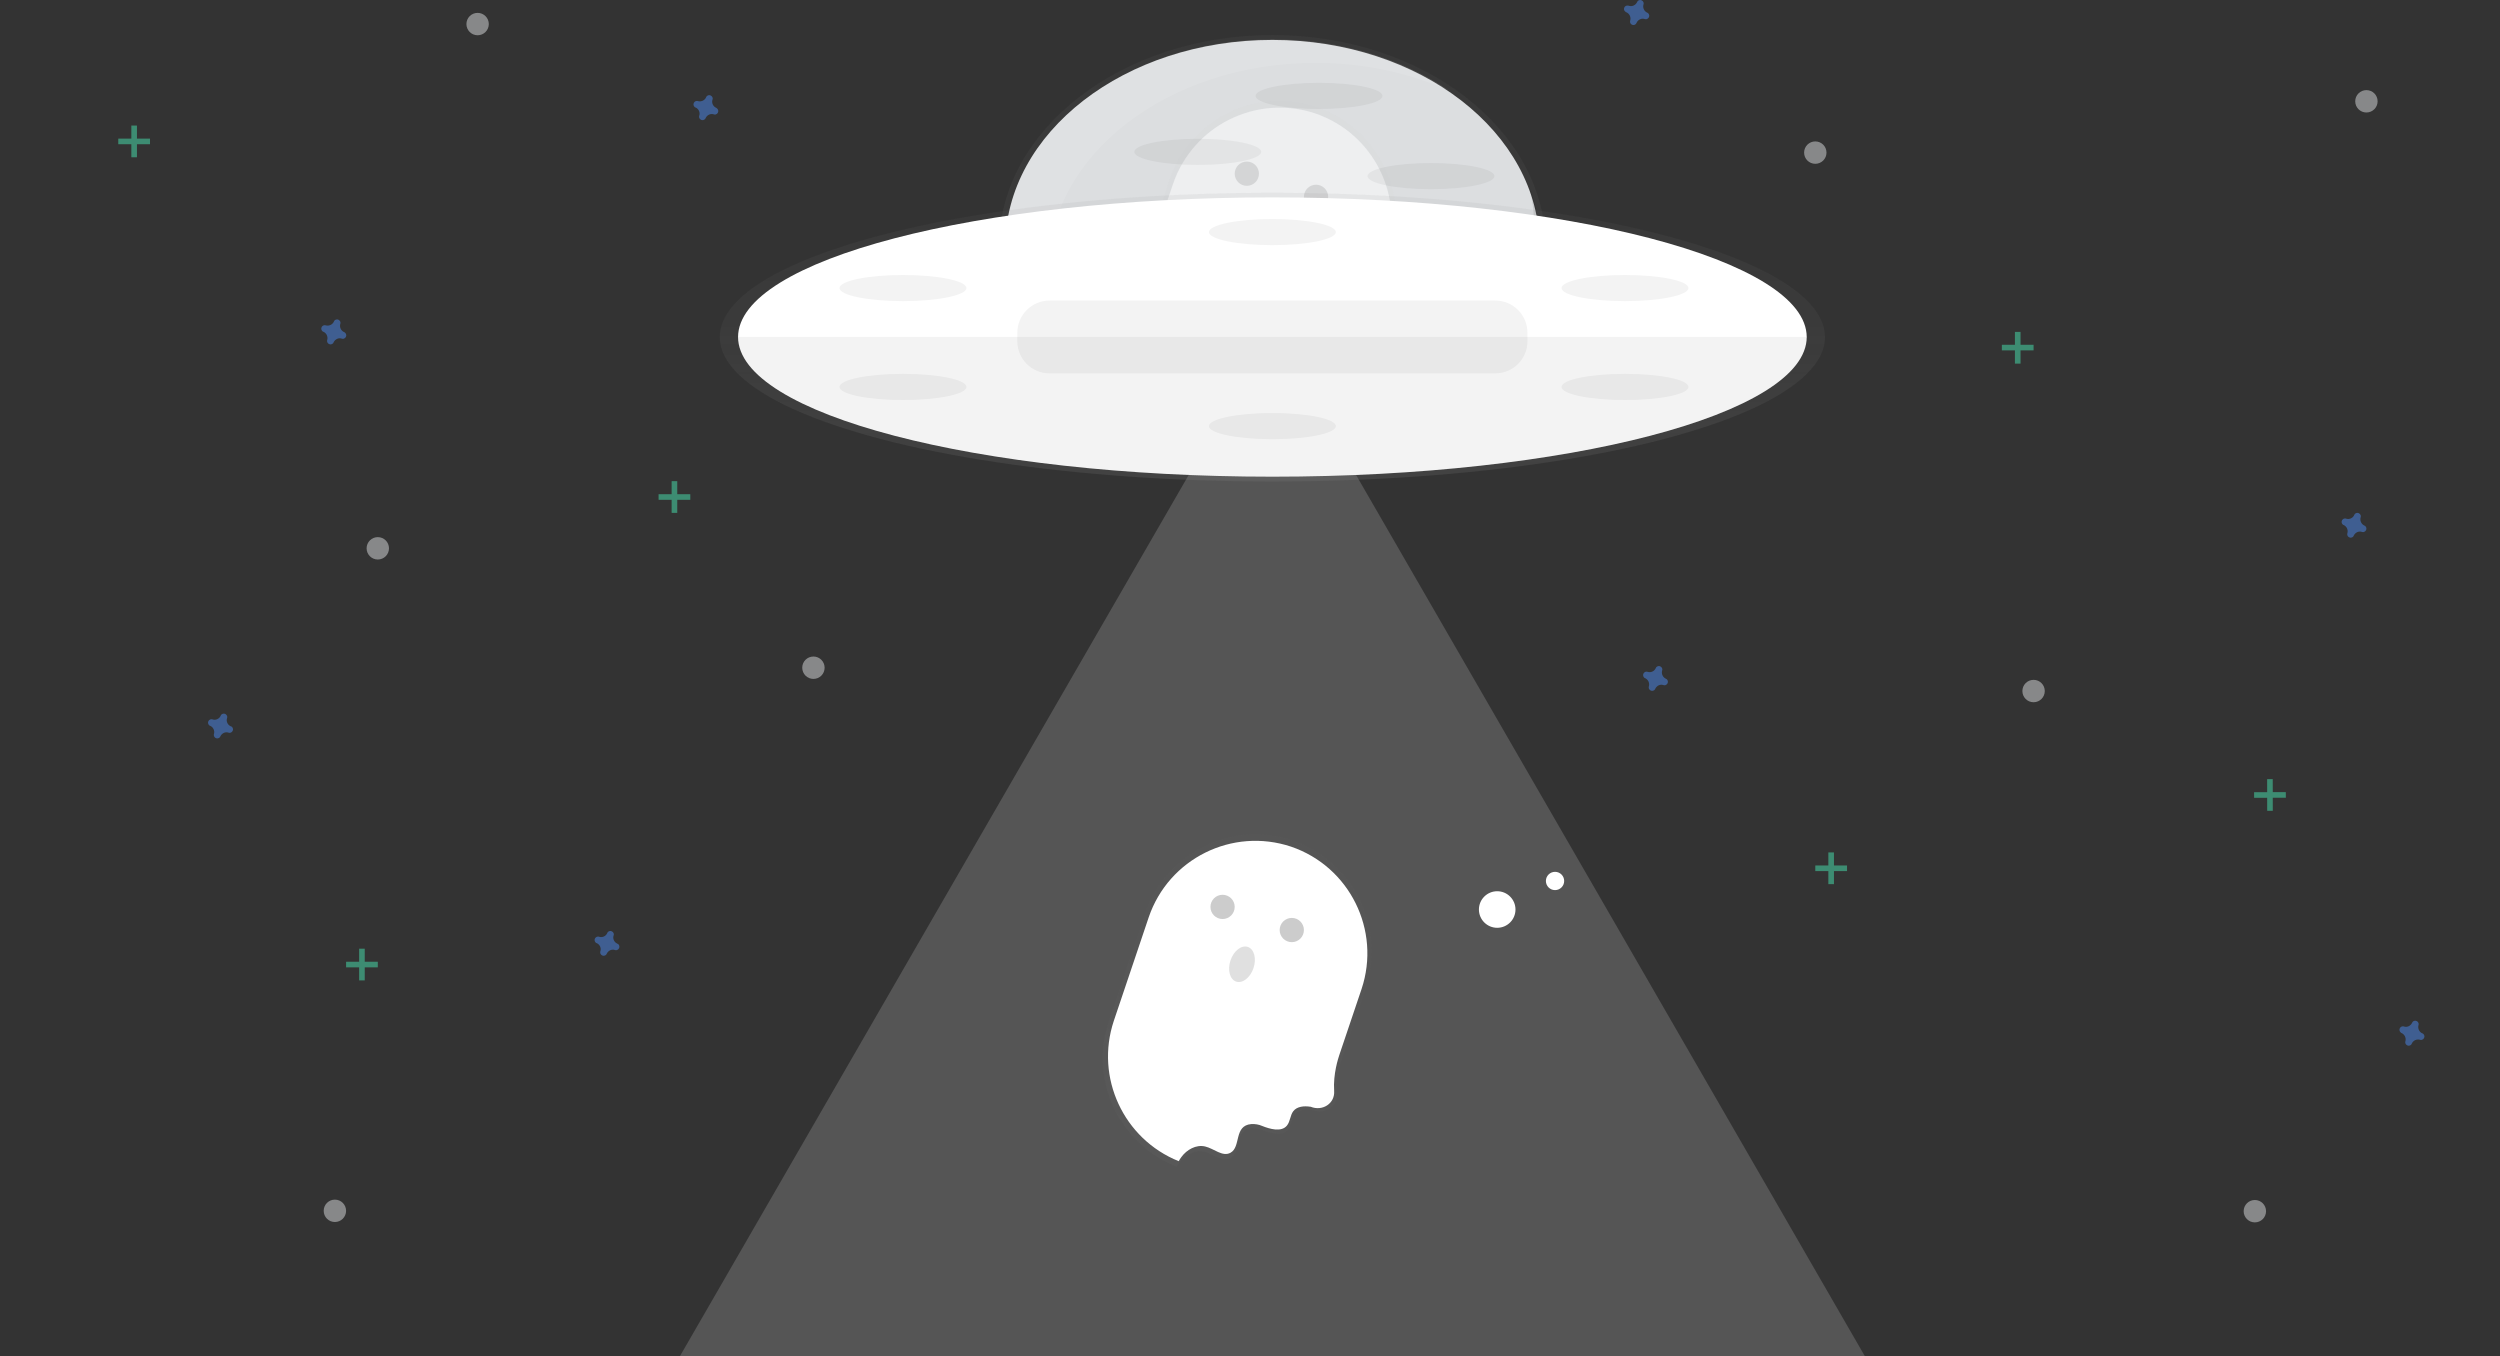 <?xml version="1.0" encoding="utf-8"?>
<!-- Generator: Adobe Illustrator 24.0.3, SVG Export Plug-In . SVG Version: 6.00 Build 0)  -->
<svg version="1.1" id="f698cf57-4f6b-4529-a39c-70592e247574"
	 xmlns="http://www.w3.org/2000/svg" xmlns:xlink="http://www.w3.org/1999/xlink" x="0px" y="0px" viewBox="0 0 1340 726.8"
	 style="enable-background:new 0 0 1340 726.8;" xml:space="preserve">
<rect x="0" y="0" width="1340" height="726.8" fill="#333333" stroke="none"/>
<style type="text/css">
	.st0{opacity:0.8;}
	.st1{fill:url(#SVGID_1_);}
	.st2{fill:#DCDEE0;}
	.st3{opacity:0.1;fill:#FFFFFF;enable-background:new    ;}
	.st4{opacity:0.2;fill:#DCDEE0;enable-background:new    ;}
	.st5{opacity:0.3;}
	.st6{fill:url(#SVGID_2_);}
	.st7{fill:#FFFFFF;}
	.st8{opacity:0.2;enable-background:new    ;}
	.st9{fill:#E0E0E0;}
	.st10{opacity:0.5;}
	.st11{fill:url(#SVGID_3_);}
	.st12{opacity:0.1;enable-background:new    ;}
	.st13{fill:url(#SVGID_4_);}
	.st14{opacity:5.000000e-02;enable-background:new    ;}
	.st15{opacity:0.5;fill:#4D8AF0;enable-background:new    ;}
	.st16{fill:#47E6B1;}
	.st17{opacity:0.5;fill:#DCDEE0;enable-background:new    ;}
</style>
<title>Taken</title>
<g class="st0">
	
		<linearGradient id="SVGID_1_" gradientUnits="userSpaceOnUse" x1="682" y1="-280.2" x2="682" y2="-507.2" gradientTransform="matrix(1 0 0 1 0 526)">
		<stop  offset="0" style="stop-color:#808080;stop-opacity:0.25"/>
		<stop  offset="0.54" style="stop-color:#808080;stop-opacity:0.12"/>
		<stop  offset="1" style="stop-color:#808080;stop-opacity:0.1"/>
	</linearGradient>
	<ellipse class="st1" cx="682" cy="132.3" rx="146.5" ry="113.5"/>
</g>
<ellipse class="st2" cx="682" cy="132.3" rx="143.2" ry="110.9"/>
<path class="st3" d="M561.9,144.6c0-61.3,64.1-110.9,143.2-110.9c24.6-0.1,48.9,4.9,71.4,14.7c-25.2-17-58.1-27.3-94.1-27.3
	c-79.1,0-143.2,49.7-143.2,110.9c0,41.1,28.9,77,71.9,96.2C580.9,207.9,561.9,178,561.9,144.6z"/>
<polygon class="st4" points="682,176.9 840.8,451.9 999.5,726.8 682,726.8 364.5,726.8 523.2,451.9 "/>
<g class="st5">
	
		<linearGradient id="SVGID_2_" gradientUnits="userSpaceOnUse" x1="577.882" y1="1702.158" x2="577.882" y2="1516.728" gradientTransform="matrix(0.95 0.32 -0.32 0.95 629.71 -1170.39)">
		<stop  offset="0" style="stop-color:#808080;stop-opacity:0.25"/>
		<stop  offset="0.54" style="stop-color:#808080;stop-opacity:0.12"/>
		<stop  offset="1" style="stop-color:#808080;stop-opacity:0.1"/>
	</linearGradient>
	<path class="st6" d="M719.7,566.2l12.3-36.6c8.7-26.2-0.7-54.9-23.2-70.9l0.1-0.1c-4.8-3.4-10.2-6.1-15.8-8l0,0l-0.2-0.1l-0.2-0.1
		l0,0c-5.5-1.8-11.1-2.9-16.9-3.2c-2-0.1-4.1-0.1-6.1,0c-3.5,0.2-7,0.7-10.5,1.5c-1,0.2-2,0.5-2.9,0.7s-1.9,0.6-2.9,0.9
		c-1.9,0.6-3.8,1.3-5.6,2.2c-0.9,0.4-1.8,0.8-2.7,1.3c-2.7,1.3-5.3,2.9-7.8,4.6c-0.8,0.6-1.6,1.2-2.4,1.8
		c-9.9,7.5-17.3,17.8-21.2,29.6l-19.4,57.6c-3.1,9-4,18.7-2.7,28.1c0.2,1.5,0.5,2.9,0.7,4.3s0.7,2.8,1,4.2c0.3,0.9,0.5,1.9,0.9,2.8
		c0.5,1.4,1,2.7,1.5,4.1c0.4,0.9,0.8,1.8,1.2,2.7c0.8,1.8,1.7,3.5,2.7,5.1s2,3.3,3.2,4.9c0.8,1.2,1.7,2.3,2.7,3.5
		c1.2,1.5,2.5,3,3.9,4.3c6,6,13.1,10.7,21,13.9l0,0l0,0l0.3,0.1c0.4-0.8,0.9-1.5,1.4-2.2c3-4.1,8.2-7,13.2-5.9
		c0.4,0.1,0.7,0.2,1.1,0.3c2.5,0.9,5,2.5,7.4,3.3c1.8,0.8,3.8,0.8,5.6-0.1c4.9-2.6,3.1-10.8,7.2-14.3c0.2-0.2,0.4-0.3,0.6-0.5
		c-0.1-0.1-0.1-0.1-0.2-0.2c3.2-2,7.7-0.7,11.4,0.6c4,1.4,9.2,2.4,12-0.9c1.9-2.2,1.7-5.7,3.5-8c2.1-2.7,6-3,9.4-2.5h0.2
		c6.5,2.7,13.6-1.8,13.1-8.8C716.1,576.9,719,568.1,719.7,566.2z"/>
</g>
<path class="st7" d="M633.2,620.2c2.9-4,7.9-6.8,12.7-5.7s9.3,5.7,13.6,3.4c5.8-3.1,1.7-14.6,11.2-15.4c2-0.1,4,0.2,5.8,1
	c4,1.6,10.3,3.5,13.3-0.2c1.8-2.2,1.7-5.5,3.4-7.7c2-2.6,5.8-2.9,9.1-2.4h0.2c6.3,2.6,13.1-1.7,12.6-8.5c-0.6-9,2.2-17.5,2.8-19.3
	l11.9-35.3c10.5-31.5-6.4-65.6-37.8-76.3l0,0c-31.5-10.5-65.6,6.4-76.3,37.9L597,547.2c-10.1,30.3,5.2,63.3,34.8,75.2
	C632.2,621.6,632.7,620.9,633.2,620.2z"/>
<circle class="st8" cx="655.3" cy="486.1" r="6.5"/>
<circle class="st8" cx="692.4" cy="498.5" r="6.5"/>
<ellipse transform="matrix(0.319 -0.948 0.948 0.319 -36.733 982.909)" class="st9" cx="665.6" cy="517" rx="9.8" ry="6.5"/>
<circle class="st7" cx="802.5" cy="487.5" r="9.8"/>
<circle class="st7" cx="833.5" cy="472.2" r="4.9"/>
<g class="st10">
	<g class="st5">
		
			<linearGradient id="SVGID_3_" gradientUnits="userSpaceOnUse" x1="464.962" y1="1325.528" x2="464.962" y2="1140.098" gradientTransform="matrix(0.95 0.32 -0.32 0.95 629.71 -1170.39)">
			<stop  offset="0" style="stop-color:#808080;stop-opacity:0.25"/>
			<stop  offset="0.54" style="stop-color:#808080;stop-opacity:0.12"/>
			<stop  offset="1" style="stop-color:#808080;stop-opacity:0.1"/>
		</linearGradient>
		<path class="st11" d="M732.7,173.2l12.3-36.6c8.7-26.2-0.7-54.9-23.2-70.9l0.1-0.1c-4.8-3.4-10.2-6.1-15.8-8l0,0l-0.2-0.1
			l-0.2-0.1l0,0c-5.5-1.8-11.1-2.9-16.9-3.2c-2-0.1-4.1-0.1-6.1,0c-3.5,0.2-7,0.7-10.5,1.4c-1,0.2-2,0.5-2.9,0.7s-1.9,0.6-2.9,0.9
			c-1.9,0.6-3.8,1.3-5.6,2.1c-0.9,0.4-1.8,0.8-2.7,1.3c-2.7,1.3-5.3,2.9-7.8,4.6c-0.8,0.6-1.6,1.2-2.4,1.8
			c-9.9,7.5-17.3,17.8-21.2,29.6l-19.4,57.6c-3.1,9-4,18.7-2.7,28.1c0.2,1.5,0.5,2.9,0.7,4.3s0.7,2.8,1,4.2c0.3,0.9,0.5,1.9,0.9,2.8
			c0.5,1.4,1,2.7,1.5,4.1c0.4,0.9,0.8,1.8,1.2,2.7c0.8,1.8,1.7,3.5,2.7,5.1s2,3.3,3.2,4.9c0.8,1.2,1.7,2.3,2.7,3.5
			c1.2,1.5,2.5,3,3.9,4.3c6,6,13.1,10.7,21,13.9l0,0l0,0l0.3,0.1c0.4-0.8,0.9-1.5,1.4-2.2c3-4.1,8.2-7,13.2-5.9
			c0.4,0.1,0.7,0.2,1.1,0.3c2.5,0.9,5,2.5,7.4,3.3c1.8,0.8,3.8,0.8,5.6-0.1c4.9-2.6,3.1-10.8,7.2-14.3c0.2-0.2,0.4-0.3,0.6-0.5
			c-0.1-0.1-0.1-0.1-0.2-0.2c3.2-2,7.7-0.7,11.4,0.6c4,1.4,9.2,2.4,12-0.9c1.9-2.2,1.7-5.6,3.5-8c2.1-2.7,6-3,9.4-2.5h0.2
			c6.5,2.7,13.6-1.8,13.1-8.8C729.1,183.9,732,175.1,732.7,173.2z"/>
	</g>
	<path class="st7" d="M646.2,227.2c2.9-4,7.9-6.8,12.7-5.7s9.3,5.7,13.6,3.4c5.8-3.1,1.7-14.6,11.2-15.4c2-0.1,4,0.2,5.8,1
		c4,1.6,10.3,3.5,13.3-0.2c1.8-2.2,1.7-5.5,3.4-7.7c2-2.6,5.8-2.9,9.1-2.4h0.2c6.3,2.6,13.1-1.7,12.6-8.5c-0.6-9,2.2-17.5,2.8-19.3
		l11.9-35.3c10.5-31.5-6.4-65.6-37.8-76.3l0,0c-31.5-10.5-65.6,6.4-76.3,37.9L610,154.2c-10.1,30.3,5.2,63.3,34.8,75.1
		C645.2,228.6,645.7,227.9,646.2,227.2z"/>
	<circle class="st8" cx="668.3" cy="93.1" r="6.5"/>
	<circle class="st8" cx="705.4" cy="105.5" r="6.5"/>
</g>
<path class="st12" d="M819.5,99.4c1.9,7.2,2.8,14.6,2.8,22c0,61.3-64.1,110.9-143.2,110.9c-64.7,0-119.4-33.3-137.1-78.9
	c13.1,50.8,71,89,140.4,89c79.1,0,143.2-49.7,143.2-110.9C825.6,120.5,823.5,109.6,819.5,99.4z"/>
<g class="st0">
	
		<linearGradient id="SVGID_4_" gradientUnits="userSpaceOnUse" x1="682" y1="-267.9" x2="682" y2="-422.7" gradientTransform="matrix(1 0 0 1 0 526)">
		<stop  offset="0" style="stop-color:#808080;stop-opacity:0.25"/>
		<stop  offset="0.54" style="stop-color:#808080;stop-opacity:0.12"/>
		<stop  offset="1" style="stop-color:#808080;stop-opacity:0.1"/>
	</linearGradient>
	<ellipse class="st13" cx="682" cy="180.7" rx="296.2" ry="77.4"/>
</g>
<path class="st7" d="M682,105.8c-158.2,0-286.4,33.5-286.4,74.9h572.8C968.4,139.3,840.2,105.8,682,105.8z"/>
<path class="st7" d="M682,255.5c158.2,0,286.4-33.5,286.4-74.9H395.6C395.6,222,523.8,255.5,682,255.5z"/>
<path class="st14" d="M682,255.5c158.2,0,286.4-33.5,286.4-74.9H395.6C395.6,222,523.8,255.5,682,255.5z"/>
<path class="st14" d="M562.5,161.1h239c9.5,0,17.2,7.7,17.2,17.2v4.6c0,9.5-7.7,17.2-17.2,17.2h-239c-9.5,0-17.2-7.7-17.2-17.2v-4.6
	C545.3,168.9,553,161.1,562.5,161.1z"/>
<path class="st15" d="M383.9,57.8c-1.7-0.7-2.6-2.7-2-4.4c0-0.1,0.1-0.3,0.1-0.4l0,0c0.1-1-0.7-1.9-1.7-2c-0.6,0-1.2,0.2-1.6,0.7
	l0,0c-0.1,0.1-0.1,0.2-0.2,0.4c-0.7,1.7-2.7,2.6-4.4,2.1c-0.1,0-0.3-0.1-0.4-0.1l0,0c-1-0.1-1.9,0.7-2,1.7c0,0.6,0.2,1.2,0.7,1.6
	l0,0c0.1,0.1,0.2,0.2,0.4,0.2c1.7,0.7,2.6,2.7,2,4.4c0,0.1-0.1,0.3-0.1,0.4l0,0c-0.1,1,0.7,1.9,1.7,2c0.6,0,1.2-0.2,1.6-0.7l0,0
	c0.1-0.1,0.1-0.2,0.2-0.4c0.8-1.7,2.7-2.6,4.4-2c0.1,0,0.3,0.1,0.4,0.1l0,0c1,0.1,1.9-0.7,2-1.7c0-0.6-0.2-1.2-0.7-1.6l0,0
	C384.1,58,384,57.9,383.9,57.8z"/>
<path class="st15" d="M892.9,363.8c-1.7-0.8-2.5-2.7-2-4.4c0-0.1,0.1-0.3,0.1-0.4l0,0c0.1-1-0.7-1.9-1.7-2c-0.6,0-1.2,0.2-1.6,0.7
	l0,0c-0.1,0.1-0.1,0.2-0.2,0.4c-0.7,1.7-2.7,2.6-4.4,2c-0.1,0-0.3-0.1-0.4-0.1l0,0c-1-0.1-1.9,0.7-2,1.7c0,0.6,0.2,1.2,0.7,1.6l0,0
	c0.1,0.1,0.2,0.2,0.4,0.2c1.7,0.8,2.5,2.7,2,4.4c0,0.1-0.1,0.3-0.1,0.4l0,0c-0.1,1,0.7,1.9,1.7,2c0.6,0,1.2-0.2,1.6-0.7l0,0
	c0.1-0.1,0.1-0.2,0.2-0.4c0.8-1.7,2.7-2.6,4.4-2c0.1,0,0.3,0.1,0.4,0.1l0,0c1,0.1,1.9-0.7,2-1.7c0-0.6-0.2-1.2-0.7-1.6l0,0
	C893.1,364,893,363.9,892.9,363.8z"/>
<path class="st15" d="M330.9,505.8c-1.7-0.7-2.6-2.7-2-4.4c0-0.1,0.1-0.3,0.1-0.4l0,0c0.1-1-0.7-1.9-1.7-2c-0.6,0-1.2,0.2-1.6,0.7
	l0,0c-0.1,0.1-0.1,0.2-0.2,0.4c-0.7,1.7-2.7,2.6-4.4,2c-0.1,0-0.3-0.1-0.4-0.1l0,0c-1-0.1-1.9,0.7-2,1.7c0,0.6,0.2,1.2,0.7,1.6l0,0
	c0.1,0.1,0.2,0.2,0.4,0.2c1.7,0.7,2.6,2.7,2,4.4c0,0.1-0.1,0.3-0.1,0.4l0,0c-0.1,1,0.7,1.9,1.7,2c0.6,0,1.2-0.2,1.6-0.7l0,0
	c0.1-0.1,0.1-0.2,0.2-0.4c0.8-1.7,2.7-2.6,4.4-2c0.1,0,0.3,0.1,0.4,0.1l0,0c1,0.1,1.9-0.7,2-1.7c0-0.6-0.2-1.2-0.7-1.6l0,0
	C331.1,506,331,505.9,330.9,505.8z"/>
<path class="st15" d="M184.4,178c-1.7-0.8-2.5-2.7-2-4.4c0-0.1,0.1-0.3,0.1-0.4l0,0c0.1-1-0.7-1.9-1.7-2c-0.6,0-1.2,0.2-1.6,0.7l0,0
	c-0.1,0.1-0.1,0.2-0.2,0.4c-0.7,1.7-2.7,2.6-4.4,2.1c-0.1,0-0.3-0.1-0.4-0.1l0,0c-1-0.1-1.9,0.7-2,1.7c0,0.6,0.2,1.2,0.7,1.6l0,0
	c0.1,0.1,0.2,0.2,0.4,0.2c1.7,0.7,2.6,2.7,2.1,4.4c0,0.1-0.1,0.3-0.1,0.4l0,0c-0.1,1,0.7,1.9,1.7,2c0.6,0,1.2-0.2,1.6-0.7l0,0
	c0.1-0.1,0.1-0.2,0.2-0.4c0.8-1.7,2.7-2.6,4.4-2c0.1,0,0.3,0.1,0.4,0.1l0,0c1,0.1,1.9-0.7,2-1.7c0-0.6-0.2-1.2-0.7-1.6l0,0
	C184.7,178.1,184.5,178,184.4,178z"/>
<path class="st15" d="M882.9,6.8c-1.7-0.8-2.5-2.7-2-4.4c0-0.1,0.1-0.3,0.1-0.4l0,0c0.1-1-0.7-1.9-1.7-2c-0.6,0-1.2,0.2-1.6,0.7l0,0
	c-0.1,0.1-0.1,0.2-0.2,0.4c-0.8,1.7-2.7,2.6-4.4,2c-0.1,0-0.3-0.1-0.4-0.1l0,0c-1-0.2-2,0.4-2.2,1.4c-0.2,0.8,0.2,1.6,0.9,2l0,0
	c0.1,0.1,0.2,0.2,0.4,0.2c1.7,0.8,2.5,2.7,2,4.4c0,0.1-0.1,0.3-0.1,0.4l0,0c-0.1,1,0.6,1.9,1.6,2c0.7,0.1,1.4-0.3,1.7-0.8l0,0
	c0.1-0.1,0.1-0.2,0.2-0.4c0.8-1.7,2.7-2.6,4.4-2c0.1,0,0.3,0.1,0.4,0.1l0,0c1,0.1,1.9-0.7,2-1.7c0-0.6-0.2-1.2-0.7-1.6l0,0
	C883.2,7,883,6.9,882.9,6.8z"/>
<g class="st10">
	<rect x="360" y="257.9" class="st16" width="3" height="17"/>
	<rect x="353" y="264.9" class="st16" width="17" height="3"/>
</g>
<g class="st10">
	<rect x="1080" y="177.9" class="st16" width="3" height="17"/>
	<rect x="1073" y="184.8" class="st16" width="17" height="3"/>
</g>
<g class="st10">
	<rect x="980" y="456.9" class="st16" width="3" height="17"/>
	<rect x="973" y="463.9" class="st16" width="17" height="3"/>
</g>
<circle class="st17" cx="973" cy="81.8" r="6"/>
<circle class="st17" cx="256" cy="12.9" r="6"/>
<circle class="st17" cx="436" cy="357.9" r="6"/>
<ellipse class="st14" cx="484" cy="154.4" rx="34" ry="7"/>
<ellipse class="st14" cx="484" cy="207.4" rx="34" ry="7"/>
<ellipse class="st14" cx="871" cy="154.4" rx="34" ry="7"/>
<ellipse class="st14" cx="871" cy="207.4" rx="34" ry="7"/>
<ellipse class="st14" cx="682" cy="124.4" rx="34" ry="7"/>
<ellipse class="st14" cx="707" cy="51.4" rx="34" ry="7"/>
<ellipse class="st14" cx="642" cy="81.4" rx="34" ry="7"/>
<ellipse class="st14" cx="767" cy="94.4" rx="34" ry="7"/>
<ellipse class="st14" cx="682" cy="228.4" rx="34" ry="7"/>
<circle class="st17" cx="179.5" cy="649" r="6"/>
<path class="st15" d="M123.7,389.3c-1.7-0.7-2.6-2.7-2-4.4c0-0.1,0.1-0.3,0.1-0.4l0,0c0.1-1-0.7-1.9-1.7-2c-0.6,0-1.2,0.2-1.6,0.7
	l0,0c-0.1,0.1-0.1,0.2-0.2,0.4c-0.7,1.7-2.7,2.6-4.4,2c-0.1,0-0.3-0.1-0.4-0.1l0,0c-1-0.1-1.9,0.7-2,1.7c0,0.6,0.2,1.2,0.7,1.6l0,0
	c0.1,0.1,0.2,0.2,0.4,0.2c1.7,0.7,2.6,2.7,2.1,4.4c0,0.1-0.1,0.3-0.1,0.4l0,0c-0.1,1,0.7,1.9,1.7,2c0.6,0,1.2-0.2,1.6-0.7l0,0
	c0.1-0.1,0.1-0.2,0.2-0.4c0.8-1.7,2.7-2.6,4.4-2c0.1,0,0.3,0.1,0.4,0.1l0,0c1,0.1,1.9-0.7,2-1.7c0-0.6-0.2-1.2-0.7-1.6l0,0
	C124,389.4,123.9,389.3,123.7,389.3z"/>
<g class="st10">
	<rect x="192.5" y="508.5" class="st16" width="3" height="17"/>
	<rect x="185.5" y="515.5" class="st16" width="17" height="3"/>
</g>
<circle class="st17" cx="202.5" cy="293.9" r="6"/>
<g class="st10">
	<rect x="70.4" y="67.3" class="st16" width="3" height="17"/>
	<rect x="63.4" y="74.3" class="st16" width="17" height="3"/>
</g>
<path class="st15" d="M1287.2,553.7c1.7,0.7,2.6,2.7,2.1,4.4c0,0.1-0.1,0.3-0.1,0.4l0,0c-0.1,1,0.7,1.9,1.7,2c0.6,0,1.2-0.2,1.6-0.7
	l0,0c0.1-0.1,0.1-0.2,0.2-0.4c0.7-1.7,2.7-2.6,4.4-2.1c0.1,0,0.3,0.1,0.4,0.1l0,0c1,0.1,1.9-0.7,2-1.7c0-0.6-0.2-1.2-0.7-1.6l0,0
	c-0.1-0.1-0.2-0.2-0.4-0.2c-1.7-0.7-2.6-2.7-2.1-4.4c0-0.1,0.1-0.3,0.1-0.4l0,0c0.1-1-0.7-1.9-1.7-2c-0.6,0-1.2,0.2-1.6,0.7l0,0
	c-0.1,0.1-0.1,0.2-0.2,0.4c-0.8,1.7-2.7,2.6-4.4,2c-0.1,0-0.3-0.1-0.4-0.1l0,0c-1-0.1-1.9,0.7-2,1.7c0,0.6,0.2,1.2,0.7,1.6l0,0
	C1286.9,553.6,1287.1,553.7,1287.2,553.7z"/>
<g class="st10">
	
		<rect x="1215.2" y="417.6" transform="matrix(1 -1.459301e-03 1.459301e-03 1 -0.621 1.776)" class="st16" width="3" height="17"/>
	
		<rect x="1208.2" y="424.6" transform="matrix(1 -1.459301e-03 1.459301e-03 1 -0.621 1.776)" class="st16" width="17" height="3"/>
</g>
<circle class="st17" cx="1208.6" cy="649.2" r="6"/>
<circle class="st17" cx="1090" cy="370.4" r="6"/>
<path class="st15" d="M1267.3,281.7c-1.7-0.8-2.5-2.7-2-4.4c0-0.1,0.1-0.3,0.1-0.4l0,0c0.1-1-0.7-1.9-1.7-2c-0.6,0-1.2,0.2-1.6,0.7
	l0,0c-0.1,0.1-0.1,0.2-0.2,0.4c-0.7,1.7-2.7,2.6-4.4,2c-0.1,0-0.3-0.1-0.4-0.1l0,0c-1-0.1-1.9,0.7-2,1.7c0,0.6,0.2,1.2,0.7,1.6l0,0
	c0.1,0.1,0.2,0.2,0.4,0.2c1.7,0.8,2.5,2.7,2,4.4c0,0.1-0.1,0.3-0.1,0.4l0,0c-0.1,1,0.7,1.9,1.7,2c0.6,0,1.2-0.2,1.6-0.7l0,0
	c0.1-0.1,0.1-0.2,0.2-0.4c0.8-1.7,2.7-2.6,4.4-2c0.1,0,0.3,0.1,0.4,0.1l0,0c1,0.1,1.9-0.7,2-1.7c0-0.6-0.2-1.2-0.7-1.6l0,0
	C1267.5,281.8,1267.4,281.7,1267.3,281.7z"/>
<circle class="st17" cx="1268.4" cy="54.3" r="6"/>
</svg>
